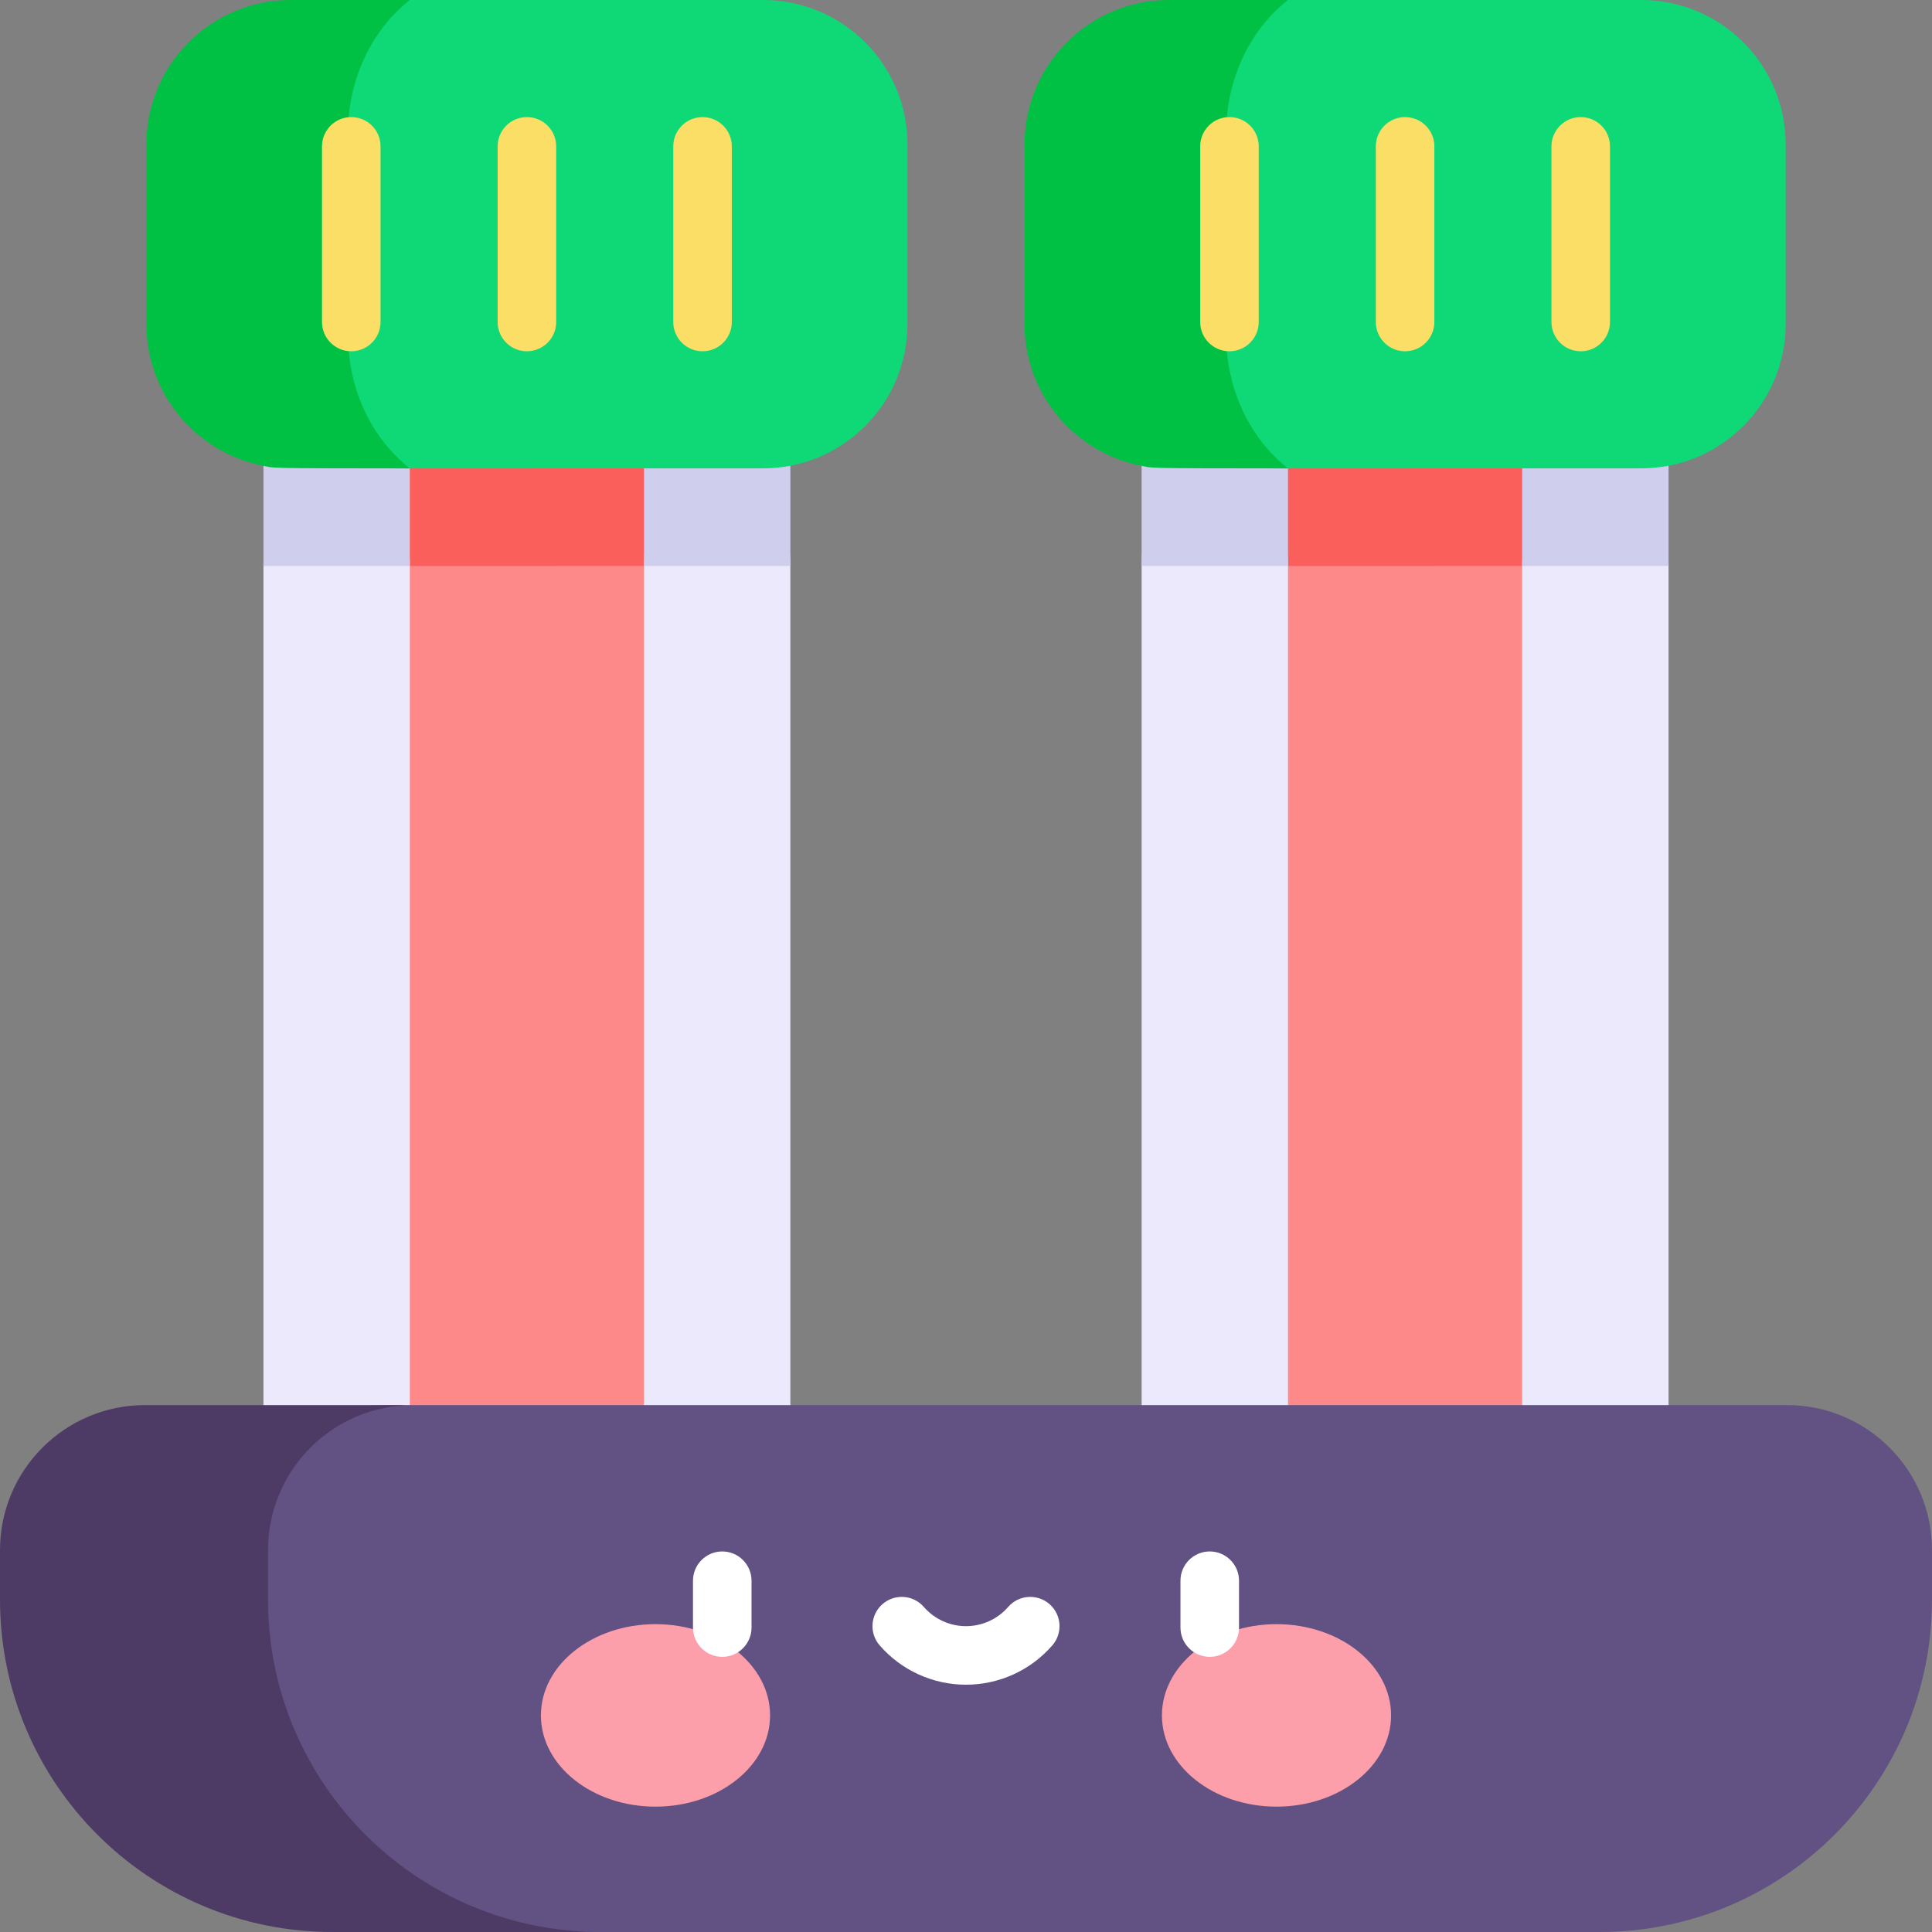 <svg id="Capa_1" enable-background="new 0 0 512 512" height="512" viewBox="0 0 512 512" width="512" xmlns="http://www.w3.org/2000/svg"><rect x="0" y="0" width="512" height="512" fill="#808080" stroke="none"/><g><g><path d="m325.818 149.994v244.953h93.091v-244.963c-.004-34.491-93.095-34.48-93.091.01z" fill="#fd8a88"/><path d="m325.818 107.055v42.939c21.152 0 76.764-.008 93.091-.01v-42.929z" fill="#fb5f5c"/></g><g><path d="m403.394 394.947h38.788v-244.966c-.004-34.482-38.792-34.478-38.788.004z" fill="#ebe9fb"/><path d="m403.394 107.055v42.931c11.931-.002 24.837-.003 38.788-.004v-42.927z" fill="#cfcfed"/><path d="m302.545 149.991v244.956h38.788v-244.954c.002-34.495-38.786-34.497-38.788-.002z" fill="#ebe9fb"/><path d="m302.545 107.055v42.936c8.272.003 17.84.003 28.953.003l9.834-.001v-42.938z" fill="#cfcfed"/></g><path d="m434.941 124.121c21.174 0 38.271-17.177 38.271-38.271v-47.58c0-21.131-17.139-38.27-38.271-38.27h-93.619c-34.898 0-41.19 20.688-41.19 35.296v53.527c0 14.616 11.378 35.311 41.201 35.311 19.158.005 49.111-.013 93.608-.013z" fill="#0fd877"/><g><path d="m324.951 88.823v-53.527c0-14.608 6.478-27.512 16.371-35.296h-31.536c-21.132 0-38.271 17.139-38.271 38.271v47.58c0 18.66 13.364 34.206 31.03 37.588 3.057.579-1.591.687 38.788.696-9.899-7.784-16.382-20.696-16.382-35.312z" fill="#00c144"/></g><g><path d="m372.364 93.091c-4.284 0-7.758-3.473-7.758-7.758v-46.545c0-4.284 3.473-7.758 7.758-7.758 4.284 0 7.758 3.473 7.758 7.758v46.545c-.001 4.285-3.474 7.758-7.758 7.758z" fill="#fade65"/></g><g><path d="m325.818 93.091c-4.284 0-7.758-3.473-7.758-7.758v-46.545c0-4.284 3.473-7.758 7.758-7.758 4.284 0 7.758 3.473 7.758 7.758v46.545c0 4.285-3.473 7.758-7.758 7.758z" fill="#fade65"/></g><g><path d="m418.909 93.091c-4.284 0-7.758-3.473-7.758-7.758v-46.545c0-4.284 3.473-7.758 7.758-7.758 4.284 0 7.758 3.473 7.758 7.758v46.545c0 4.285-3.474 7.758-7.758 7.758z" fill="#fade65"/></g><g><path d="m93.091 149.994v244.953h93.091v-244.963c-.004-34.491-93.095-34.48-93.091.01z" fill="#fd8a88"/><path d="m93.091 107.055v42.939c21.152 0 76.764-.008 93.091-.01v-42.929z" fill="#fb5f5c"/></g><g><path d="m170.667 394.947h38.788v-244.966c-.004-34.482-38.792-34.478-38.788.004z" fill="#ebe9fb"/><path d="m170.667 107.055v42.931c11.931-.002 24.837-.003 38.788-.004v-42.927z" fill="#cfcfed"/><path d="m69.818 149.991v244.956h38.788v-244.954c.002-34.495-38.786-34.497-38.788-.002z" fill="#ebe9fb"/><path d="m69.818 107.055v42.936c8.272.003 17.84.003 28.953.003l9.834-.001v-42.938z" fill="#cfcfed"/></g><path d="m512 423.905v-13.095c0-21.235-17.211-38.447-38.447-38.447-39.552 0-248.356 0-364.082 0-75.511 0-75.511 17.211-75.511 38.447v13.095c.001 48.655 25.86 88.095 125.16 88.095h264.785c48.655 0 88.095-39.44 88.095-88.095z" fill="#615283"/><g><path d="m71.025 423.905v-13.095c0-21.235 17.211-38.447 38.447-38.447-33.78 0-59.631 0-71.025 0-21.236.001-38.447 17.212-38.447 38.447v13.095c0 48.655 39.44 88.095 88.095 88.095h71.025c-48.656 0-88.095-39.44-88.095-88.095z" fill="#4d3b65"/></g><path d="m338.292 430.421c16.767 0 30.358 10.819 30.358 24.173 0 13.353-13.591 24.183-30.358 24.183-16.777 0-30.368-10.83-30.368-24.183s13.591-24.173 30.368-24.173z" fill="#fd9faa"/><path d="m173.708 430.421c16.777 0 30.368 10.819 30.368 24.173 0 13.353-13.591 24.183-30.368 24.183-16.767 0-30.358-10.83-30.358-24.183s13.591-24.173 30.358-24.173z" fill="#fd9faa"/><g><path d="m191.405 439.079c-4.284 0-7.758-3.473-7.758-7.758v-12.412c0-4.285 3.473-7.758 7.758-7.758 4.284 0 7.758 3.473 7.758 7.758v12.412c0 4.285-3.474 7.758-7.758 7.758z" fill="#fff"/></g><g><path d="m320.595 439.079c-4.284 0-7.758-3.473-7.758-7.758v-12.412c0-4.285 3.473-7.758 7.758-7.758s7.758 3.473 7.758 7.758v12.412c0 4.285-3.474 7.758-7.758 7.758z" fill="#fff"/></g><g><path d="m256.001 446.464c-8.779 0-17.119-3.8-22.88-10.425-2.811-3.232-2.469-8.132.764-10.943 3.233-2.812 8.131-2.472 10.944.764 2.813 3.234 6.885 5.09 11.172 5.09 4.286 0 8.358-1.856 11.171-5.09 2.812-3.234 7.712-3.576 10.944-.764 3.233 2.811 3.575 7.711.764 10.943-5.762 6.625-14.101 10.425-22.879 10.425z" fill="#fff"/></g><path d="m202.214 124.121c21.174 0 38.271-17.177 38.271-38.271v-47.58c0-21.131-17.139-38.27-38.271-38.27h-93.619c-34.898 0-41.19 20.688-41.19 35.296v53.527c0 14.616 11.378 35.311 41.201 35.311 19.158.005 49.111-.013 93.608-.013z" fill="#0fd877"/><g><path d="m92.224 88.823v-53.527c0-14.608 6.478-27.512 16.371-35.296h-31.536c-21.132 0-38.271 17.139-38.271 38.271v47.58c0 18.66 13.364 34.206 31.03 37.588 3.057.579-1.591.687 38.788.696-9.899-7.784-16.382-20.696-16.382-35.312z" fill="#00c144"/></g><g><path d="m139.636 93.091c-4.284 0-7.758-3.473-7.758-7.758v-46.545c0-4.284 3.473-7.758 7.758-7.758s7.758 3.473 7.758 7.758v46.545c0 4.285-3.473 7.758-7.758 7.758z" fill="#fade65"/></g><g><path d="m93.091 93.091c-4.284 0-7.758-3.473-7.758-7.758v-46.545c0-4.284 3.473-7.758 7.758-7.758 4.284 0 7.758 3.473 7.758 7.758v46.545c0 4.285-3.474 7.758-7.758 7.758z" fill="#fade65"/></g><g><path d="m186.182 93.091c-4.284 0-7.758-3.473-7.758-7.758v-46.545c0-4.284 3.473-7.758 7.758-7.758s7.758 3.473 7.758 7.758v46.545c-.001 4.285-3.474 7.758-7.758 7.758z" fill="#fade65"/></g></g></svg>